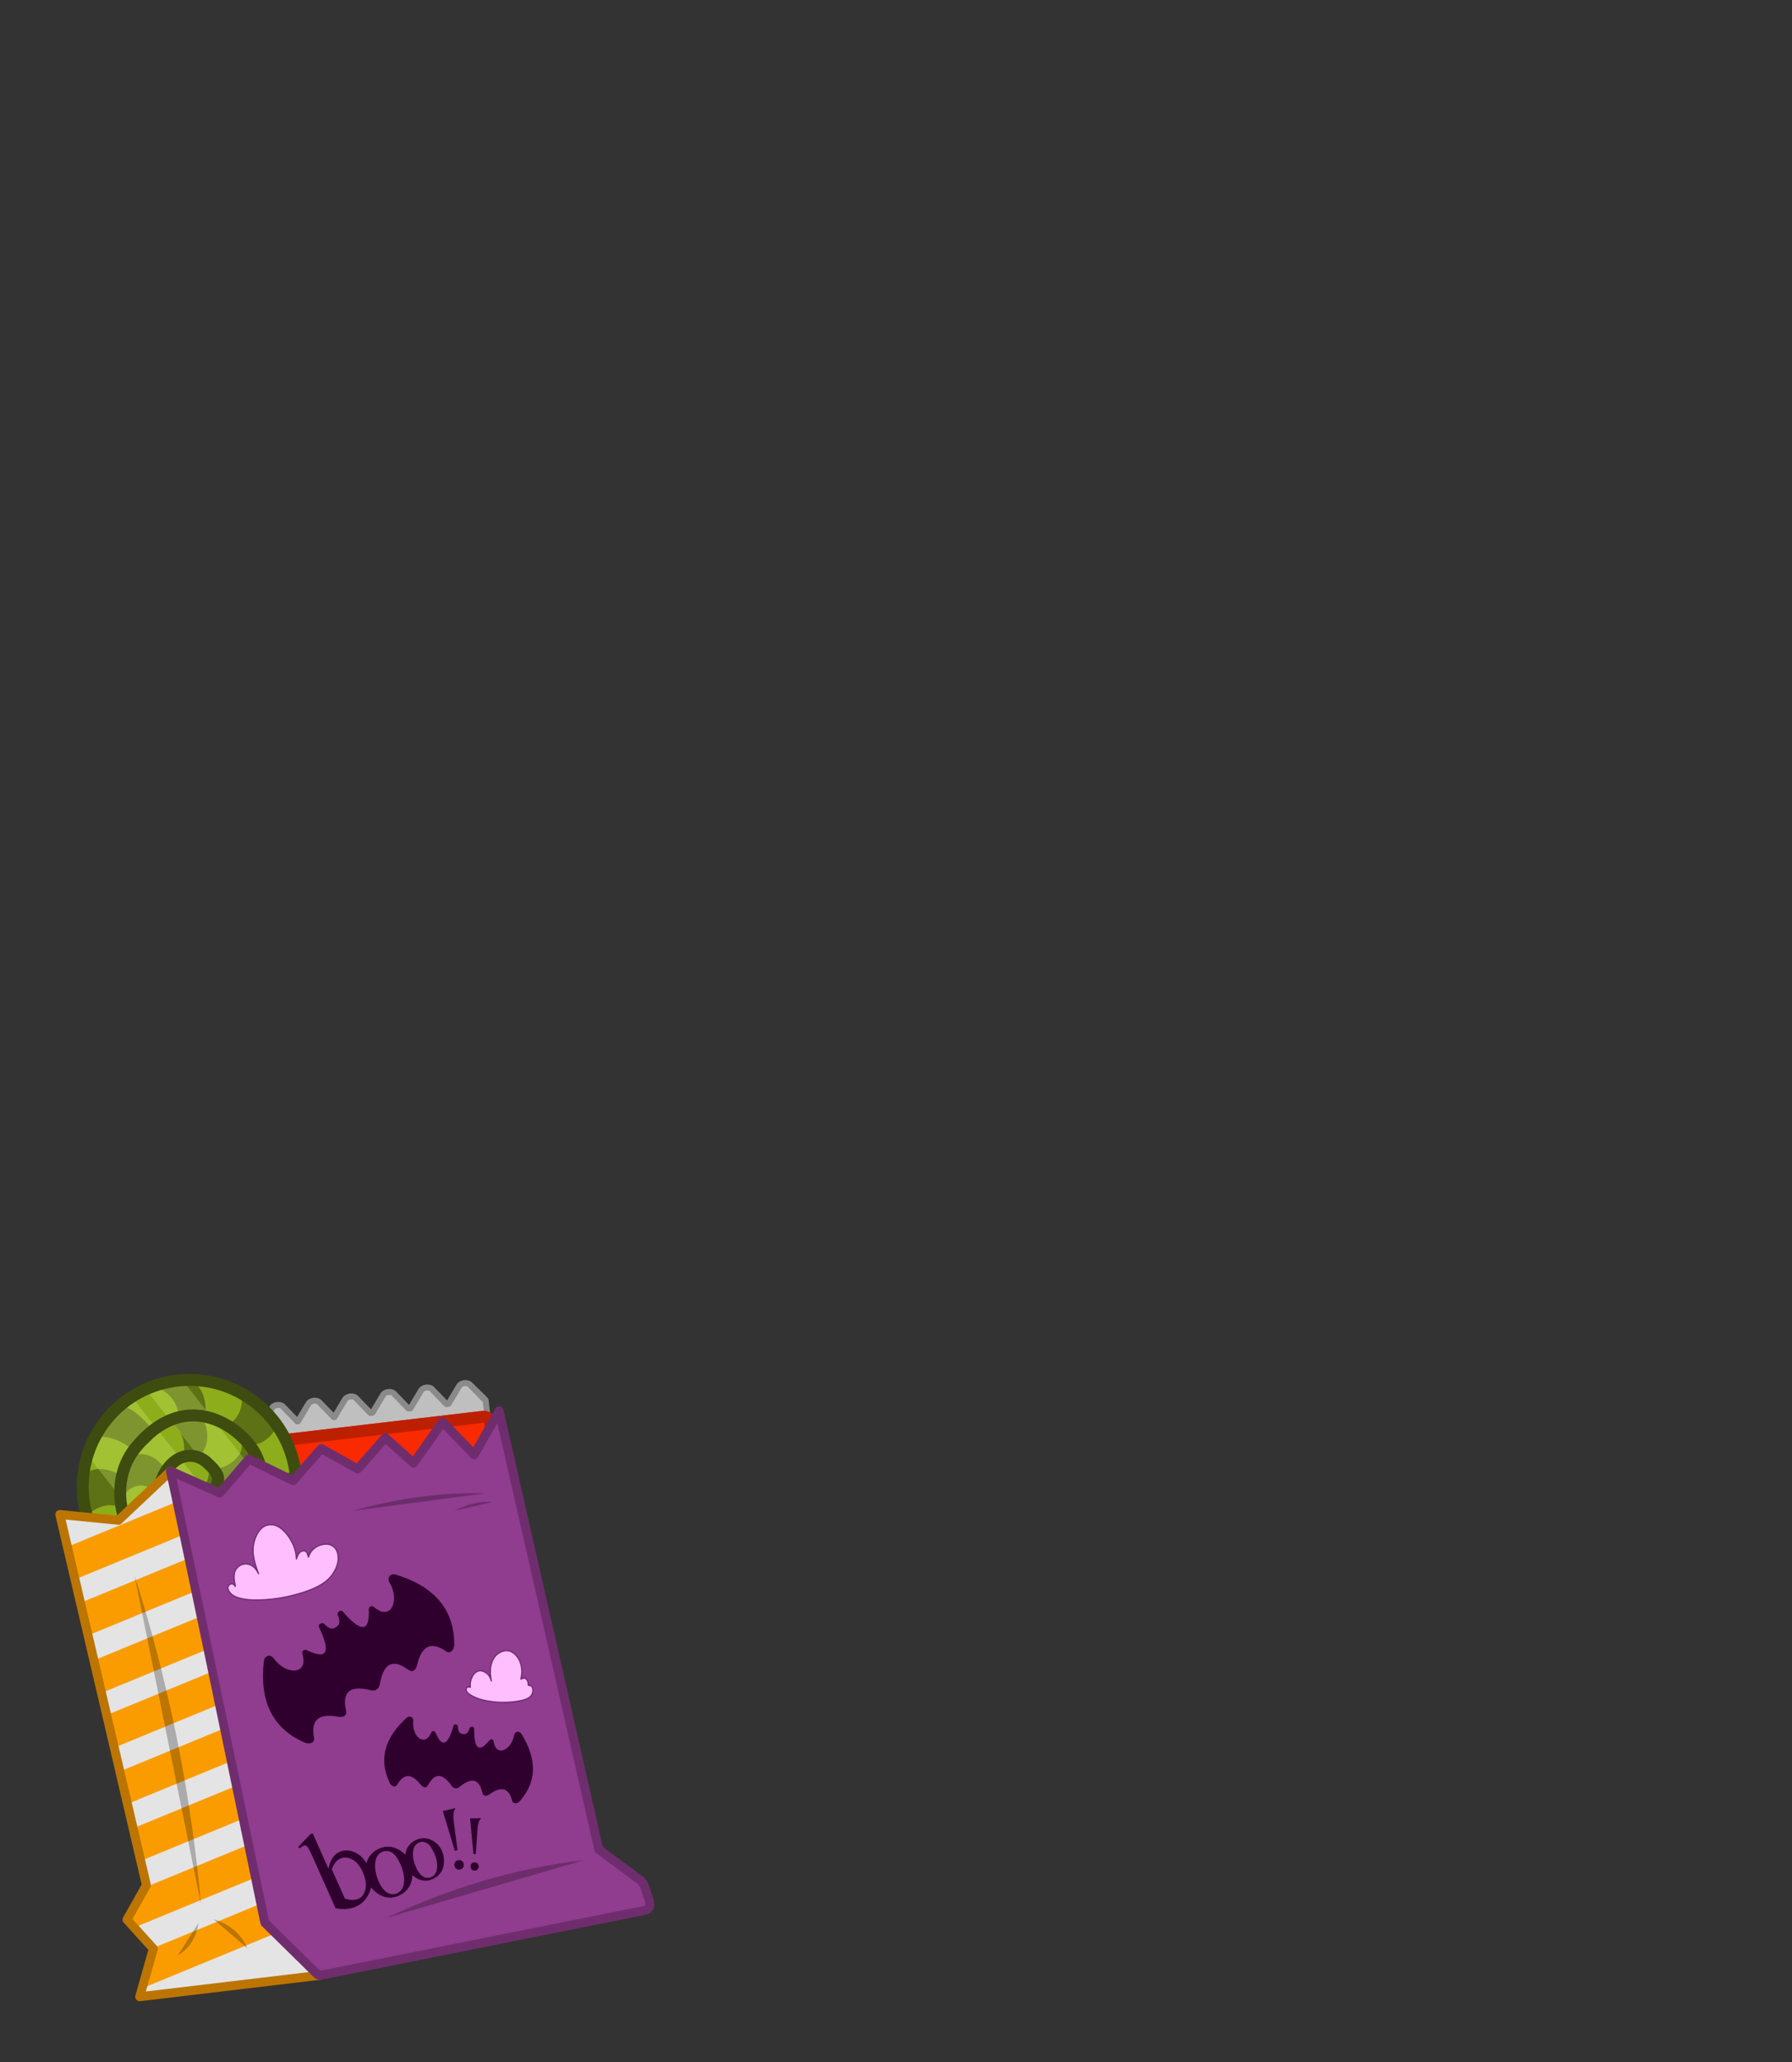 <?xml version="1.0" encoding="UTF-8" standalone="no"?>
<!DOCTYPE svg PUBLIC "-//W3C//DTD SVG 1.1//EN" "http://www.w3.org/Graphics/SVG/1.1/DTD/svg11.dtd">
<svg width="100%" height="100%" viewBox="0 0 300 345" version="1.1" xmlns="http://www.w3.org/2000/svg" xmlns:xlink="http://www.w3.org/1999/xlink" xml:space="preserve" xmlns:serif="http://www.serif.com/" style="fill-rule:evenodd;clip-rule:evenodd;stroke-linejoin:round;stroke-miterlimit:2;">
    <rect x="0" y="0" width="300" height="345" fill="#333333" stroke="none"/>
    <g id="bag">
        <g transform="matrix(0.993,-0.116,0.116,0.993,-104.233,33.721)">
            <path d="M154.804,220.664L156.947,217.876C157.111,217.664 157.458,217.529 157.839,217.529C158.221,217.529 158.568,217.664 158.731,217.876L160.874,220.664L161.041,220.664L161.041,220.967C161.047,221.004 161.047,221.041 161.041,221.078L161.041,300.088C161.047,300.124 161.047,300.161 161.041,300.198L161.041,300.322L161.001,300.322C160.988,300.349 160.971,300.376 160.951,300.402L158.731,303.289C158.568,303.501 158.221,303.636 157.839,303.636C157.458,303.636 157.111,303.501 156.947,303.289L154.728,300.402C154.708,300.376 154.691,300.349 154.677,300.322L154.589,300.322C154.575,300.349 154.559,300.376 154.538,300.402L152.319,303.289C152.156,303.501 151.808,303.636 151.427,303.636C151.045,303.636 150.698,303.501 150.535,303.289L148.315,300.402C148.295,300.376 148.279,300.349 148.265,300.322L148.177,300.322C148.163,300.349 148.146,300.376 148.126,300.402L145.906,303.289C145.743,303.501 145.396,303.636 145.015,303.636C144.633,303.636 144.286,303.501 144.123,303.289L141.903,300.402C141.883,300.376 141.866,300.349 141.853,300.322L141.764,300.322C141.751,300.349 141.734,300.376 141.714,300.402L139.494,303.289C139.331,303.501 138.984,303.636 138.602,303.636C138.221,303.636 137.873,303.501 137.71,303.289L135.524,300.445L133.337,303.289C133.174,303.501 132.827,303.636 132.445,303.636C132.064,303.636 131.717,303.501 131.554,303.289L129.371,300.451L127.189,303.289C127.026,303.501 126.678,303.636 126.297,303.636C125.915,303.636 125.568,303.501 125.405,303.289L123.185,300.402C123.165,300.376 123.149,300.349 123.135,300.322L123.091,300.322L123.091,220.664L123.262,220.664L125.405,217.876C125.568,217.664 125.915,217.529 126.297,217.529C126.678,217.529 127.026,217.664 127.189,217.876L129.332,220.664L129.41,220.664L131.554,217.876C131.717,217.664 132.064,217.529 132.445,217.529C132.827,217.529 133.174,217.664 133.337,217.876L135.48,220.664L135.567,220.664L137.71,217.876C137.873,217.664 138.221,217.529 138.602,217.529C138.984,217.529 139.331,217.664 139.494,217.876L141.637,220.664L141.98,220.664L144.123,217.876C144.286,217.664 144.633,217.529 145.015,217.529C145.396,217.529 145.743,217.664 145.906,217.876L148.05,220.664L148.392,220.664L150.535,217.876C150.698,217.664 151.045,217.529 151.427,217.529C151.808,217.529 152.156,217.664 152.319,217.876L154.462,220.664L154.804,220.664Z" style="fill:#bfbfbf;"/>
            <path d="M161.541,221.61C161.544,221.589 161.546,221.567 161.546,221.545L161.546,220.736C161.546,220.714 161.544,220.693 161.541,220.671C161.541,220.606 161.53,220.57 161.512,220.556C161.463,220.429 159.127,217.572 159.127,217.572C158.889,217.262 158.396,217.029 157.839,217.029C157.282,217.029 156.789,217.262 156.551,217.572L154.633,220.066L152.715,217.572C152.477,217.262 151.984,217.029 151.427,217.029C150.87,217.029 150.377,217.262 150.139,217.572L148.221,220.066L146.303,217.572C146.065,217.262 145.572,217.029 145.015,217.029C144.457,217.029 143.965,217.262 143.726,217.572L141.808,220.066L139.89,217.572C139.652,217.262 139.159,217.029 138.602,217.029C138.045,217.029 137.552,217.262 137.314,217.572L135.524,219.9L133.733,217.572C133.495,217.262 133.002,217.029 132.445,217.029C131.888,217.029 131.395,217.262 131.157,217.572L129.371,219.895L127.585,217.572C127.347,217.262 126.854,217.029 126.297,217.029C125.74,217.029 125.247,217.262 125.009,217.572L122.942,220.101C122.814,220.234 122.591,220.445 122.591,220.664C122.591,300.322 122.591,300.322 122.591,300.322C122.591,300.495 122.679,300.648 122.813,300.738L125.009,303.594C125.247,303.903 125.74,304.136 126.297,304.136C126.854,304.136 127.347,303.903 127.585,303.594C127.585,303.594 129.371,301.271 129.371,301.271C129.371,301.271 131.157,303.594 131.157,303.594C131.395,303.903 131.888,304.136 132.445,304.136C133.002,304.136 133.495,303.903 133.733,303.594C133.733,303.594 135.524,301.265 135.524,301.265C135.524,301.265 137.314,303.594 137.314,303.594C137.552,303.903 138.045,304.136 138.602,304.136C139.159,304.136 139.652,303.903 139.89,303.594L141.808,301.099L143.726,303.594C143.965,303.903 144.457,304.136 145.015,304.136C145.572,304.136 146.065,303.903 146.303,303.594L148.221,301.099L150.139,303.594C150.377,303.903 150.87,304.136 151.427,304.136C151.984,304.136 152.477,303.903 152.715,303.594L154.633,301.099L156.551,303.594C156.789,303.903 157.282,304.136 157.839,304.136C158.396,304.136 158.889,303.903 159.127,303.594L161.346,300.708C161.451,300.634 161.541,300.514 161.541,300.319L161.541,300.226C161.547,300.168 161.547,300.11 161.541,300.052C161.541,300.058 161.541,228.324 161.541,221.61ZM154.433,221.163C154.289,221.155 154.154,221.084 154.066,220.969C154.066,220.969 151.922,218.181 151.922,218.181C151.834,218.066 151.634,218.029 151.427,218.029C151.22,218.029 151.02,218.066 150.932,218.181L148.788,220.969C148.7,221.084 148.565,221.155 148.421,221.163L148.05,221.164C147.894,221.164 147.748,221.092 147.653,220.969C147.653,220.969 145.51,218.181 145.51,218.181C145.422,218.066 145.221,218.029 145.015,218.029C144.808,218.029 144.607,218.066 144.519,218.181L142.376,220.969C142.287,221.084 142.153,221.155 142.009,221.163L141.608,221.163C141.464,221.155 141.33,221.084 141.241,220.969C141.241,220.969 139.098,218.181 139.098,218.181C139.009,218.066 138.809,218.029 138.602,218.029C138.396,218.029 138.195,218.066 138.107,218.181L135.964,220.969C135.875,221.084 135.741,221.155 135.596,221.163L135.451,221.163C135.307,221.155 135.173,221.084 135.084,220.969C135.084,220.969 132.941,218.181 132.941,218.181C132.852,218.066 132.652,218.029 132.445,218.029C132.239,218.029 132.038,218.066 131.95,218.181L129.807,220.969C129.718,221.084 129.584,221.155 129.439,221.163L129.303,221.163C129.159,221.155 129.024,221.084 128.936,220.969C128.936,220.969 126.792,218.181 126.792,218.181C126.704,218.066 126.504,218.029 126.297,218.029C126.09,218.029 125.89,218.066 125.802,218.181L123.658,220.969C123.638,220.995 123.616,221.019 123.591,221.04L123.591,300.109L125.802,302.984C125.89,303.099 126.09,303.136 126.297,303.136C126.504,303.136 126.704,303.099 126.792,302.984L128.975,300.146C129.069,300.023 129.216,299.951 129.371,299.951C129.526,299.951 129.673,300.023 129.768,300.146C129.768,300.146 131.95,302.984 131.95,302.984C132.038,303.099 132.239,303.136 132.445,303.136C132.652,303.136 132.852,303.099 132.941,302.984L135.127,300.14C135.222,300.017 135.369,299.945 135.524,299.945C135.679,299.945 135.826,300.017 135.92,300.14C135.92,300.14 138.107,302.984 138.107,302.984C138.195,303.099 138.396,303.136 138.602,303.136C138.809,303.136 139.009,303.099 139.098,302.984L141.318,300.097C141.24,300.252 141.465,299.809 141.774,299.822C141.794,299.823 141.842,299.822 141.851,299.822C142.125,299.825 142.299,300.097 142.299,300.097L144.519,302.984C144.607,303.099 144.808,303.136 145.015,303.136C145.221,303.136 145.422,303.099 145.51,302.984L147.73,300.097C147.811,299.999 147.929,299.822 148.246,299.822C148.555,299.822 148.712,300.097 148.712,300.097L150.932,302.984C151.02,303.099 151.22,303.136 151.427,303.136C151.634,303.136 151.834,303.099 151.922,302.984L154.142,300.097C154.236,299.98 154.341,299.832 154.658,299.822C154.971,299.812 155.124,300.097 155.124,300.097L157.344,302.984C157.432,303.099 157.633,303.136 157.839,303.136C158.046,303.136 158.246,303.099 158.335,302.984L160.542,300.114L160.541,221.078C160.541,221.065 160.542,221.051 160.543,221.038C160.519,221.017 160.497,220.994 160.478,220.969C160.478,220.969 158.335,218.181 158.335,218.181C158.246,218.066 158.046,218.029 157.839,218.029C157.633,218.029 157.432,218.066 157.344,218.181L155.201,220.969C155.112,221.084 154.978,221.155 154.833,221.163L154.433,221.163Z" style="fill:#8a8a8a;"/>
            <path d="M162.33,224.511C162.33,223.4 161.428,222.497 160.316,222.497L123.816,222.497C122.704,222.497 121.802,223.4 121.802,224.511L121.802,296.475C121.802,297.586 122.704,298.489 123.816,298.489L160.316,298.489C161.428,298.489 162.33,297.586 162.33,296.475L162.33,224.511Z" style="fill:#f92a00;"/>
            <path d="M162.33,224.511C162.33,223.4 161.428,222.497 160.316,222.497L123.816,222.497C122.704,222.497 121.802,223.4 121.802,224.511L121.802,296.475C121.802,297.586 122.704,298.489 123.816,298.489L160.316,298.489C161.428,298.489 162.33,297.586 162.33,296.475L162.33,224.511ZM160.33,224.511L160.33,296.475C160.33,296.482 160.324,296.489 160.316,296.489L123.816,296.489C123.808,296.489 123.802,296.482 123.802,296.475L123.802,224.511C123.802,224.504 123.808,224.497 123.816,224.497C123.816,224.497 160.316,224.497 160.316,224.497C160.324,224.497 160.33,224.504 160.33,224.511Z" style="fill:#bd2000;"/>
            <path d="M162.33,261.485L121.802,273.82L121.802,285.094L162.33,272.758L162.33,261.485ZM162.33,235.892L121.802,248.228L121.802,269.876L162.33,257.541L162.33,235.892Z" style="fill:#ffd000;"/>
            <path d="M123.802,273.211L121.802,273.82L121.802,285.094L123.802,284.485L123.802,273.211ZM162.33,272.758L160.33,273.367L160.33,262.094L162.33,261.485L162.33,272.758ZM123.802,247.619L121.802,248.228L121.802,269.876L123.802,269.268L123.802,247.619ZM162.33,257.541L160.33,258.15L160.33,236.501L162.33,235.892L162.33,257.541Z" style="fill:#b39200;"/>
        </g>
        <g transform="matrix(0.593,-0.805,0.805,0.593,-187.352,126.863)">
            <circle cx="31.799" cy="248.733" r="17.892" style="fill:#8ead1a;"/>
            <path d="M27.903,256.325C27.826,255.053 28.775,253.652 29.56,252.826C29.905,252.463 30.419,251.95 30.95,251.852C31.466,251.758 32.339,252.209 32.786,252.496L32.896,252.657C31.938,253.84 31.72,255.416 31.881,256.899C31.929,257.336 32.008,257.772 32.115,258.198C32.139,258.295 32.285,258.584 32.251,258.692C32.166,258.961 31.612,259.012 31.261,259.009C31.192,259.071 31.117,259.135 31.059,259.207C30.652,259.714 30.329,260.299 30.067,260.892C29.307,262.613 29.665,265.181 31.4,266.173L30.339,266.156C28.934,266.135 27.453,266.108 26.122,265.614C25.218,265.278 24.426,264.773 23.631,264.233C23.235,263.964 22.773,263.653 22.586,263.189C22.33,262.552 22.798,261.575 23.006,261.009C23.677,259.182 25.126,256.423 27.368,256.211C27.577,256.192 27.748,256.241 27.903,256.325ZM41.007,257.302C41.429,258.337 42.024,259.336 42.834,260.12C43.102,260.379 43.425,260.608 43.746,260.798C43.766,260.81 44.062,260.95 44.062,260.958C44.11,261.812 43.057,262.561 42.473,263.031C41.682,263.665 40.222,264.975 39.068,264.753C37.242,264.402 36.326,262.141 36.585,260.467C36.646,260.073 36.708,259.498 36.983,259.174C37.877,258.12 39.64,258.058 40.756,257.292L41.007,257.302ZM36.522,250.022C37.46,251.493 39.335,252.278 41.047,252.238C41.617,252.225 42.075,252.005 42.542,251.704C42.684,251.613 42.823,251.516 42.957,251.412C43.027,251.358 43.137,251.161 43.164,251.245C43.498,252.285 42.975,253.769 42.589,254.751C42.324,255.424 41.97,256.111 41.456,256.632C40.64,257.461 39.509,257.181 38.535,256.832C37.144,256.332 35.72,254.519 35.985,252.914C36.07,252.399 36.449,251.954 36.743,251.535L36.522,250.022ZM18.387,249.051C17.803,249.023 17.233,248.975 16.675,248.785C15.096,248.25 14.105,247.513 14.296,245.722C14.343,245.284 14.434,244.848 14.539,244.42C14.651,243.961 14.825,242.576 15.339,242.301C16.013,241.94 16.962,242.496 17.522,242.851C18.075,243.202 19.172,243.9 19.462,244.561C19.642,244.973 19.649,245.473 19.557,246.002C20.922,245.169 23.001,245.213 24.396,245.729C24.918,245.922 25.932,246.335 25.995,246.994C26.037,247.429 25.418,248.069 25.3,248.484C25.053,249.349 25.192,250.551 24.628,251.281C24.574,251.351 24.468,251.209 24.384,251.183C24.2,251.128 24.022,251.062 23.829,251.042C23.272,250.983 22.672,251.087 22.143,251.258C19.805,252.015 18.609,254.227 18.544,256.599L18.347,254.466C18.117,252.69 18.295,250.827 18.387,249.051ZM43.598,247.452C44.673,248.241 45.982,248.335 47.235,247.917C47.664,247.773 48.092,247.596 48.463,247.331C48.529,247.284 48.949,246.868 48.987,246.902C49.428,247.296 49.602,247.943 49.694,248.507C49.768,248.963 49.769,249.424 49.77,249.885C49.771,251.088 49.953,253.74 48.513,254.372C48.183,254.517 47.825,254.591 47.467,254.607C46.497,254.652 44.123,254.152 43.877,252.873C43.6,251.442 44.179,249.794 44.312,248.342L43.598,247.452ZM31.728,250.391C32.693,250.707 34.034,250.751 34.989,250.298C35.333,250.135 35.664,249.91 35.919,249.625C36.002,249.533 36.076,249.433 36.149,249.332C36.188,249.276 36.237,249.104 36.269,249.165C36.947,250.486 35.984,252.325 34.529,252.458C33.699,252.534 32.594,251.823 32.025,251.233L31.728,250.391ZM24.798,239.943C24.546,240.077 24.307,240.196 24.12,240.299C23.601,240.587 23.019,240.957 22.406,240.96C21.976,240.963 21.44,239.776 21.188,239.526C20.312,238.657 19.248,238.068 18.034,237.807L18.644,236.963C19.247,236.158 20.061,235.403 20.8,234.735C21.357,234.231 22.174,233.506 22.978,233.514C24.726,233.53 25.839,235.394 26.227,236.858C26.371,237.401 26.526,238.047 26.337,238.6C26.269,238.799 26.136,238.983 25.965,239.152C26.216,239.011 26.469,238.881 26.712,238.757C27.56,238.325 28.877,237.593 29.875,237.771C30.428,237.869 30.871,238.337 31.214,238.744C32.311,240.048 32.558,242.264 31.52,243.707C31.088,244.308 30.097,244.407 29.353,244.514C30.977,245.164 32.285,247.802 31.436,249.327L30.421,249.847C29.8,248.888 28.997,248.1 27.892,247.729C27.498,247.596 27.086,247.533 26.673,247.494C26.626,247.49 26.06,247.471 26.056,247.455C25.986,247.146 26.294,246.636 26.434,246.374C26.748,245.787 27.282,244.9 27.982,244.534C27.784,244.209 27.675,243.136 27.584,242.897C27.52,242.728 27.446,242.56 27.359,242.4C26.644,241.089 25.203,240.61 23.785,240.76L24.343,240.398C24.48,240.235 24.634,240.084 24.798,239.943ZM40.677,240.577C40.582,239.821 41.353,239.12 41.642,238.461C42.175,237.245 42.249,236.147 42.064,234.845L42.392,234.866C43.309,235.741 44.398,236.381 45.278,237.314C45.664,237.723 46.119,238.218 46.221,238.797C46.511,240.433 45.265,242.018 44.12,242.994C43.755,243.306 43.161,243.87 42.644,243.866C42.608,243.866 42.426,243.579 42.296,243.37C41.994,245.052 40.1,246.641 38.615,246.935C38.243,247.009 37.651,247.177 37.266,247.067C36.579,246.871 35.914,245.906 35.56,245.328L35.498,244.78C36.601,244.269 37.829,243.111 38.246,241.936C38.404,241.491 38.495,241.027 38.543,240.558C38.551,240.476 38.522,240.105 38.58,240.046C38.823,239.8 39.608,240.044 39.865,240.143C40.097,240.232 40.383,240.383 40.677,240.577ZM29.234,231.125C30.186,232.291 30.818,233.633 31.043,235.127C31.118,235.628 31.149,236.135 31.121,236.641C31.103,236.964 30.984,237.265 31.174,237.548C31.349,237.809 31.61,238.012 31.877,238.172C32.518,238.556 34.477,239.372 35.194,238.701C35.963,237.982 36.152,236.78 36.283,235.792C36.475,234.345 36.778,231.746 35.006,231.033C34.286,230.744 33.444,230.687 32.676,230.606C31.895,230.524 30.841,230.396 30.091,230.706L29.234,231.125Z" style="fill:#5d7214;"/>
            <path d="M40.588,233.148C42.439,234.195 44.085,235.562 45.451,237.174L37.611,265.658C35.788,266.285 33.833,266.625 31.799,266.625C31.658,266.625 31.517,266.623 31.375,266.62L40.588,233.148ZM25.92,231.831C27.762,231.19 29.74,230.841 31.799,230.841C34.044,230.841 36.194,231.256 38.175,232.013L28.721,266.361C24.485,265.625 20.757,263.397 18.101,260.238L25.92,231.831Z" style="fill:#e3ff82;fill-opacity:0.25;"/>
            <path d="M25.359,266.497C25.443,266.541 25.53,266.571 25.619,266.589C27.556,267.26 29.635,267.625 31.799,267.625C42.226,267.625 50.691,259.16 50.691,248.733C50.691,238.306 42.226,229.841 31.799,229.841C21.372,229.841 12.907,238.306 12.907,248.733C12.907,256.899 18.1,263.862 25.359,266.497ZM26.203,264.675C27.955,265.29 29.838,265.625 31.799,265.625C41.122,265.625 48.691,258.056 48.691,248.733C48.691,239.41 41.122,231.841 31.799,231.841C22.476,231.841 14.907,239.41 14.907,248.733C14.907,252.786 16.337,256.507 18.72,259.418C16.371,254.362 17.29,249.092 17.807,247.355C19.605,241.318 25.219,236.202 31.862,236.582C36.18,236.83 39.088,238.14 41.042,239.861C44.025,242.488 44.819,246.115 44.87,248.729C44.987,254.831 41.822,259.414 35.984,259.966C32.095,260.334 29.319,259.466 27.435,258.06C24.493,255.865 23.659,252.313 24.223,249.561C25.141,245.084 28.509,243.241 31.326,243.003C33.268,242.84 34.722,243.307 35.755,244.06C37.385,245.248 38.005,247.184 37.783,248.864C37.542,250.69 37.293,253.101 34.329,253.294C32.679,253.401 31.418,252.954 30.708,252.088C30.202,251.471 29.928,250.618 30.046,249.487C30.104,248.938 30.596,248.539 31.145,248.596C31.694,248.653 32.093,249.145 32.036,249.694C31.985,250.178 32.038,250.556 32.254,250.82C32.627,251.274 33.333,251.354 34.199,251.298C35.024,251.244 35.366,250.801 35.528,250.267C35.693,249.723 35.732,249.12 35.8,248.602C35.935,247.58 35.568,246.399 34.577,245.676C33.861,245.154 32.84,244.883 31.494,244.996C29.375,245.175 26.873,246.595 26.182,249.963C25.751,252.065 26.384,254.78 28.631,256.457C30.206,257.633 32.544,258.283 35.796,257.975C40.528,257.527 42.965,253.714 42.87,248.768C42.828,246.59 42.206,243.55 39.72,241.362C38.027,239.871 35.488,238.793 31.747,238.579C26.034,238.252 21.27,242.734 19.724,247.926C19.041,250.22 17.557,259.522 26.203,264.675Z" style="fill:#3e4c0f;"/>
        </g>
        <g>
            <path d="M53.778,330.466L108.039,319.609C108.749,319.407 108.944,318.792 108.623,317.764L108.013,315.959C107.81,315.18 107.371,314.637 106.754,314.27L100.246,309.438L83.558,236.058L79.383,243.389L74.092,237.906L69.247,244.791L64.498,240.552L59.876,245.779L53.778,242.369L49.071,247.724L41.677,244.122L36.8,249.795L28.558,246.132L28.541,246.186L44.34,321.695L53.08,330.29L53.778,330.466" style="fill:#903c8f;"/>
            <path d="M10.016,253.397L24.511,315.414L21.263,321.182L25.67,326.046L23.388,334.082L53.778,330.466L44.487,321.553L28.558,246.132L19.825,254.362L10.016,253.397Z" style="fill:#e4e4e4;"/>
            <path d="M44.487,321.553L46.382,323.372L23.788,332.672L25.67,326.046L25.587,325.954L43.83,318.444L44.487,321.553ZM24.316,315.761L41.748,308.586L42.909,314.085L22.46,322.503L21.263,321.182L24.316,315.761ZM40.831,304.243L23.561,311.351L22.287,305.898L39.669,298.743L40.831,304.243ZM38.802,294.638L21.335,301.828L20.061,296.375L37.641,289.138L38.802,294.638ZM36.795,285.135L19.133,292.405L17.859,286.952L35.634,279.635L36.795,285.135ZM34.845,275.903L16.994,283.251L15.719,277.798L33.684,270.404L34.845,275.903ZM32.795,266.196L14.744,273.627L13.47,268.174L31.634,260.697L32.795,266.196ZM30.8,256.748L12.554,264.258L11.28,258.805L29.638,251.248L30.8,256.748Z" style="fill:#fa9c00;"/>
            <path d="M53.867,331.211L23.476,334.826C23.227,334.856 22.98,334.759 22.817,334.568C22.654,334.377 22.598,334.118 22.666,333.877C22.666,333.877 24.835,326.241 24.835,326.241L20.707,321.686C20.49,321.447 20.451,321.096 20.609,320.814C20.609,320.814 23.714,315.301 23.714,315.301L9.286,253.568C9.231,253.332 9.293,253.085 9.452,252.903C9.611,252.721 9.849,252.627 10.089,252.651C10.089,252.651 19.559,253.582 19.559,253.582L28.043,245.586C28.241,245.4 28.523,245.335 28.782,245.416C29.041,245.497 29.236,245.712 29.292,245.977L29.383,246.41L28.541,246.031L28.107,247.626L28.1,247.594L20.339,254.908C20.182,255.056 19.967,255.13 19.752,255.108L10.985,254.246L25.241,315.244C25.284,315.427 25.257,315.619 25.164,315.782C25.164,315.782 22.182,321.079 22.182,321.079L26.226,325.542C26.4,325.734 26.463,326.002 26.392,326.251C26.392,326.251 24.417,333.204 24.417,333.204C24.417,333.204 52.114,329.909 52.114,329.909L52.055,329.852L52.108,329.868L53.867,331.211Z" style="fill:#bc7500;"/>
            <path d="M27.84,245.822C27.777,245.952 27.743,246.077 27.807,246.34C28.831,250.526 43.606,321.848 43.606,321.848C43.636,321.993 43.709,322.126 43.814,322.23L52.554,330.825C52.649,330.918 52.886,331.11 53.055,331.162C53.318,331.244 53.537,331.247 53.856,331.212L53.888,331.208C53.902,331.206 53.916,331.204 53.931,331.201L108.186,320.344C108.206,320.34 108.225,320.336 108.244,320.33C108.746,320.188 109.088,319.91 109.298,319.534C109.552,319.081 109.613,318.416 109.339,317.541L108.731,315.742C108.473,314.779 107.927,314.104 107.167,313.643C107.172,313.647 100.916,309.001 100.916,309.001C100.916,309.001 84.29,235.892 84.29,235.892C84.221,235.59 83.974,235.361 83.668,235.316C83.362,235.271 83.06,235.418 82.907,235.687L79.227,242.147C79.227,242.147 74.632,237.386 74.632,237.386C74.476,237.225 74.257,237.141 74.034,237.159C73.811,237.176 73.607,237.292 73.479,237.475L69.118,243.671C69.118,243.671 64.997,239.992 64.997,239.992C64.849,239.86 64.653,239.792 64.454,239.803C64.255,239.815 64.068,239.906 63.936,240.055L59.715,244.83C59.715,244.83 54.145,241.714 54.145,241.714C53.836,241.542 53.449,241.608 53.215,241.874L48.886,246.799C48.886,246.799 42.005,243.448 42.005,243.448C41.699,243.298 41.33,243.374 41.108,243.633L36.595,248.883C36.595,248.883 28.862,245.447 28.862,245.447C28.486,245.246 28.003,245.484 27.84,245.822ZM53.798,329.698L107.868,318.877C107.917,318.863 107.959,318.846 107.984,318.81C108.024,318.754 108.024,318.677 108.023,318.589C108.021,318.417 107.98,318.22 107.91,317.995L107.303,316.199C107.297,316.183 107.292,316.166 107.287,316.149C107.139,315.58 106.821,315.182 106.371,314.915C106.349,314.902 106.328,314.888 106.307,314.873L99.799,310.04C99.655,309.933 99.554,309.779 99.515,309.604C99.515,309.604 83.255,238.106 83.255,238.106L80.035,243.76C79.918,243.965 79.711,244.103 79.476,244.133C79.242,244.162 79.007,244.08 78.843,243.91C78.843,243.91 74.183,239.081 74.183,239.081L69.86,245.223C69.737,245.398 69.545,245.512 69.333,245.536C69.12,245.561 68.907,245.493 68.748,245.351C68.748,245.351 64.561,241.613 64.561,241.613L60.438,246.276C60.205,246.54 59.818,246.606 59.51,246.434C59.51,246.434 53.941,243.319 53.941,243.319L49.635,248.219C49.412,248.472 49.046,248.546 48.743,248.398C48.743,248.398 41.868,245.049 41.868,245.049L37.369,250.284C37.153,250.535 36.798,250.615 36.495,250.481L29.561,247.399L45.028,321.319C45.028,321.319 53.461,329.613 53.461,329.613L53.798,329.698Z" style="fill:#6f2d6e;"/>
            <path d="M64.713,320.873C69.916,318.433 75.251,316.363 80.744,314.734C86.236,313.105 91.887,311.917 97.719,311.24L64.713,320.873ZM76.083,252.789C77.24,252.166 78.338,251.762 79.389,251.53C80.439,251.299 81.442,251.24 82.411,251.31L76.083,252.789ZM58.99,252.789C62.665,251.771 66.352,250.981 70.056,250.475C73.759,249.969 77.478,249.746 81.216,249.861L58.99,252.789Z" style="fill-opacity:0.25;"/>
            <path d="M29.75,327.189C30.737,326.588 31.515,325.831 32.092,324.923C32.669,324.014 33.045,322.955 33.226,321.749L29.75,327.189ZM35.757,321.107C37.087,321.533 38.241,322.136 39.194,322.939C40.147,323.743 40.898,324.748 41.423,325.98L35.757,321.107ZM22.497,263.499C25.324,272.36 27.685,281.383 29.554,290.579C31.424,299.774 32.801,309.142 33.661,318.691L22.497,263.499Z" style="fill-opacity:0.25;"/>
            <g transform="matrix(0.775,-0.466,0.466,0.775,-119.046,86.407)">
                <path d="M60.226,275.982C61.021,276.054 61.497,275.476 61.657,274.259C61.723,273.752 62.686,273.591 62.783,274.153C63.587,278.777 64.882,280.34 67.052,276.448C67.308,275.877 67.986,275.897 68.141,276.372C69.468,280.445 72.975,277.837 72.966,274.057C72.963,273.062 73.997,272.554 74.763,273.412C79.689,278.921 80.697,284.462 77.325,290.039C76.768,290.96 75.756,291.142 75.413,290.38C73.997,287.23 72.013,287.159 69.547,289.699C68.789,290.48 68.02,290.566 67.612,289.598C66.218,286.294 64.235,286.336 61.753,289.217C61.445,289.556 61.212,289.745 60.753,289.764C60.277,289.784 60.043,289.611 59.709,289.296C57.015,286.612 55.035,286.72 53.896,290.121C53.563,291.116 52.79,291.089 51.974,290.368C49.323,288.022 47.35,288.244 46.177,291.493C45.893,292.279 44.87,292.173 44.245,291.297C40.459,285.993 41.043,280.392 45.536,274.524C46.236,273.611 47.305,274.038 47.378,275.03C47.656,278.8 51.35,281.135 52.365,276.973C52.483,276.488 53.157,276.415 53.456,276.965C55.915,280.681 57.087,279.025 57.538,274.353C57.593,273.785 58.564,273.873 58.669,274.373C58.921,275.575 59.439,276.113 60.226,275.982Z" style="fill:#2f002e;"/>
            </g>
            <g transform="matrix(0.655,0.117,-0.117,0.655,70.33,102.298)">
                <path d="M60.226,275.982C61.021,276.054 61.497,275.476 61.657,274.259C61.723,273.752 62.686,273.591 62.783,274.153C63.587,278.777 64.882,280.34 67.052,276.448C67.308,275.877 67.986,275.897 68.141,276.372C69.468,280.445 72.975,277.837 72.966,274.057C72.963,273.062 73.997,272.554 74.763,273.412C79.689,278.921 80.697,284.462 77.325,290.039C76.768,290.96 75.756,291.142 75.413,290.38C73.997,287.23 72.013,287.159 69.547,289.699C68.789,290.48 68.02,290.566 67.612,289.598C66.218,286.294 64.235,286.336 61.753,289.217C61.445,289.556 61.212,289.745 60.753,289.764C60.277,289.784 60.043,289.611 59.709,289.296C57.015,286.612 55.035,286.72 53.896,290.121C53.563,291.116 52.79,291.089 51.974,290.368C49.323,288.022 47.35,288.244 46.177,291.493C45.893,292.279 44.87,292.173 44.245,291.297C40.459,285.993 41.043,280.392 45.536,274.524C46.236,273.611 47.305,274.038 47.378,275.03C47.656,278.8 51.35,281.135 52.365,276.973C52.483,276.488 53.157,276.415 53.456,276.965C55.915,280.681 57.087,279.025 57.538,274.353C57.593,273.785 58.564,273.873 58.669,274.373C58.921,275.575 59.439,276.113 60.226,275.982Z" style="fill:#2f002e;"/>
            </g>
            <g>
                <path d="M88.43,282.005C88.548,281.936 88.796,282.007 88.852,282.042C89.124,282.208 89.186,282.439 89.205,282.687C89.298,283.935 88.18,284.344 87.082,284.558C85.084,284.947 83.096,284.918 81.105,284.49C80.042,284.262 79.115,283.866 78.444,283.362C78.243,283.21 77.949,282.808 78.055,282.532C78.107,282.396 78.243,282.277 78.387,282.248C78.458,282.234 78.577,282.223 78.729,282.333C78.7,281.92 78.72,281.608 78.78,281.322C78.932,280.608 79.387,279.747 80.158,279.559C80.752,279.414 81.519,279.89 81.857,280.356C81.984,280.53 82.076,280.725 82.151,280.926C82.179,281.001 82.265,281.285 82.258,281.252C82.004,279.932 81.959,278.616 82.675,277.425C83.264,276.446 84.736,275.786 85.79,276.461C86.763,277.084 87.25,278.197 87.352,279.321C87.389,279.743 87.342,280.15 87.274,280.565C87.269,280.595 87.2,280.928 87.212,280.934C87.235,280.948 87.421,280.849 87.458,280.837C87.63,280.778 87.804,280.74 87.97,280.834C88.269,281.003 88.389,281.356 88.426,281.679C88.436,281.763 88.449,281.922 88.43,282.005ZM39.41,265.444C39.197,264.296 38.867,262.915 39.965,262.069C40.721,261.488 42.297,261.278 43.282,263.298C42.535,261.285 41.942,259.384 42.768,257.294C43.309,255.924 44.257,254.847 45.887,255.16C47.449,255.459 49.635,258.245 49.615,260.854C49.769,260.359 49.983,259.725 50.562,259.526C51.402,259.238 51.595,260.282 51.637,260.527C52.297,258.433 54.565,258.063 55.491,258.55C56.114,258.878 56.344,259.327 56.466,259.712C56.775,260.689 56.656,262.048 55.589,263.502C54.667,264.756 52.881,266.019 48.437,267.059C46.247,267.571 42.215,268.085 39.841,267.305C39.46,267.18 38.578,266.844 38.208,265.991C37.899,265.277 38.87,264.466 39.41,265.444Z" style="fill:#ffbffe;"/>
                <path d="M82.033,280.44C82.003,280.391 81.972,280.344 81.938,280.298C81.725,280.005 81.352,279.708 80.952,279.55C80.677,279.442 80.391,279.399 80.134,279.462C79.327,279.658 78.841,280.553 78.682,281.301C78.629,281.553 78.606,281.824 78.62,282.163C78.512,282.127 78.426,282.138 78.367,282.15C78.191,282.186 78.025,282.33 77.962,282.496C77.91,282.629 77.931,282.786 77.996,282.939C78.085,283.146 78.253,283.343 78.384,283.441C79.064,283.953 80.005,284.356 81.084,284.588C83.088,285.018 85.09,285.047 87.101,284.656C88.25,284.432 89.402,283.986 89.304,282.679C89.284,282.4 89.21,282.144 88.904,281.956C88.864,281.932 88.743,281.889 88.622,281.879C88.594,281.876 88.566,281.876 88.539,281.877C88.539,281.801 88.532,281.721 88.526,281.667C88.485,281.314 88.346,280.932 88.019,280.747C87.826,280.638 87.625,280.674 87.426,280.742C87.412,280.747 87.377,280.763 87.337,280.782C87.353,280.693 87.37,280.595 87.373,280.581C87.442,280.157 87.49,279.742 87.451,279.313C87.347,278.157 86.843,277.017 85.844,276.377C84.743,275.672 83.204,276.351 82.589,277.374C82.01,278.337 81.917,279.379 82.033,280.44ZM88.481,282.092C88.513,282.073 88.559,282.074 88.605,282.078C88.688,282.085 88.772,282.11 88.799,282.127C89.038,282.273 89.089,282.477 89.105,282.694C89.157,283.395 88.799,283.812 88.284,284.077C87.926,284.262 87.493,284.376 87.063,284.459C85.078,284.846 83.103,284.817 81.126,284.392C80.079,284.167 79.165,283.779 78.504,283.282C78.394,283.199 78.254,283.033 78.18,282.86C78.137,282.759 78.114,282.656 78.148,282.568C78.189,282.462 78.294,282.369 78.406,282.346C78.462,282.335 78.553,282.329 78.67,282.414L78.729,282.433L78.829,282.326C78.801,281.924 78.819,281.621 78.878,281.343C79.022,280.662 79.448,279.835 80.181,279.656C80.4,279.603 80.644,279.644 80.879,279.736C81.242,279.879 81.583,280.149 81.777,280.415C81.897,280.581 81.986,280.769 82.057,280.961C82.083,281.029 82.156,281.27 82.166,281.292C82.196,281.363 82.262,281.355 82.271,281.354C82.297,281.35 82.321,281.339 82.34,281.312C82.343,281.308 82.366,281.282 82.356,281.233C82.107,279.937 82.058,278.646 82.761,277.477C83.044,277.006 83.54,276.612 84.091,276.417C84.636,276.224 85.236,276.225 85.736,276.546C86.683,277.152 87.153,278.236 87.252,279.33C87.289,279.743 87.242,280.142 87.175,280.549C87.171,280.577 87.114,280.858 87.111,280.918C87.107,280.986 87.15,281.014 87.162,281.021C87.178,281.031 87.219,281.043 87.272,281.026C87.334,281.007 87.46,280.941 87.49,280.931C87.635,280.882 87.781,280.842 87.921,280.921C88.192,281.074 88.293,281.398 88.327,281.69C88.336,281.766 88.349,281.909 88.333,281.984L88.43,282.105L88.481,282.092ZM42.878,262.467C42.584,262.106 42.265,261.872 41.946,261.734C41.169,261.397 40.381,261.623 39.904,261.99C39.329,262.433 39.125,263.016 39.096,263.638C39.074,264.106 39.151,264.596 39.237,265.064C39.043,264.899 38.83,264.865 38.641,264.911C38.222,265.015 37.905,265.542 38.117,266.031C38.501,266.917 39.414,267.271 39.809,267.4C42.199,268.185 46.257,267.672 48.459,267.156C52.942,266.107 54.74,264.826 55.669,263.561C56.762,262.074 56.877,260.681 56.562,259.682C56.434,259.277 56.192,258.806 55.538,258.461C55.151,258.258 54.541,258.194 53.903,258.334C53.038,258.525 52.122,259.091 51.659,260.178C51.62,260.048 51.564,259.903 51.484,259.774C51.394,259.629 51.275,259.505 51.119,259.435C50.963,259.366 50.769,259.35 50.529,259.432C50.216,259.539 50,259.763 49.843,260.028C49.785,260.126 49.735,260.23 49.691,260.336C49.553,258.913 48.828,257.488 47.955,256.477C47.295,255.711 46.547,255.184 45.906,255.061C44.221,254.739 43.235,255.842 42.675,257.257C41.958,259.07 42.292,260.743 42.878,262.467ZM43.275,263.397L43.261,263.395L43.247,263.391L43.235,263.386L43.223,263.379L43.213,263.37L43.201,263.357L43.192,263.341C42.811,262.562 42.342,262.123 41.867,261.917C41.166,261.614 40.456,261.818 40.026,262.149C39.503,262.551 39.322,263.082 39.296,263.648C39.268,264.235 39.403,264.859 39.508,265.426L39.41,265.544L39.403,265.544L39.39,265.542L39.377,265.538L39.365,265.533L39.354,265.526L39.343,265.518L39.33,265.503L39.323,265.492C39.137,265.156 38.899,265.053 38.689,265.106C38.374,265.183 38.141,265.583 38.3,265.951C38.656,266.771 39.506,267.09 39.872,267.21C42.231,267.985 46.238,267.471 48.414,266.962C52.82,265.93 54.595,264.686 55.508,263.442C56.551,262.023 56.672,260.696 56.371,259.742C56.255,259.376 56.037,258.95 55.445,258.638C55.09,258.452 54.531,258.401 53.946,258.53C53.059,258.726 52.116,259.341 51.732,260.557L51.637,260.627L51.624,260.626L51.607,260.622L51.591,260.616L51.579,260.609L51.572,260.603L51.563,260.595L51.555,260.584L51.548,260.573L51.542,260.56L51.314,259.88C51.245,259.769 51.156,259.671 51.038,259.618C50.92,259.566 50.775,259.559 50.594,259.621C50.329,259.712 50.148,259.905 50.015,260.13C49.874,260.368 49.785,260.643 49.711,260.884L49.706,260.896L49.698,260.911L49.692,260.919L49.68,260.93L49.671,260.938L49.658,260.945L49.644,260.95L49.63,260.953L49.615,260.954L49.515,260.854C49.527,259.312 48.754,257.708 47.804,256.607C47.178,255.882 46.476,255.374 45.868,255.258C44.293,254.956 43.384,256.007 42.861,257.331C42.044,259.396 42.637,261.274 43.375,263.263L43.38,263.278L43.381,263.292L43.381,263.304L43.38,263.316L43.377,263.328L43.373,263.339L43.366,263.351L43.359,263.361L43.35,263.37L43.338,263.38L43.328,263.386L43.317,263.391L43.306,263.395L43.288,263.397L43.275,263.397Z" style="fill:#6f2d6e;"/>
            </g>
            <g transform="matrix(0.913,-0.408,0.408,0.913,-114.545,52.776)">
                <g transform="matrix(0.913,0.408,-0.408,0.913,126.109,-1.453)">
                    <path d="M62.127,315.771C62.061,316.055 61.968,316.336 61.849,316.615C61.362,317.745 60.611,318.537 59.595,318.991C59.119,319.203 58.598,319.333 58.03,319.38C57.463,319.426 56.846,319.392 56.181,319.275L52.4,310.814C51.986,309.887 51.709,309.326 51.568,309.132C51.428,308.938 51.293,308.824 51.164,308.789C51.034,308.754 50.898,308.769 50.755,308.832C50.589,308.907 50.402,309.047 50.195,309.254L49.931,308.998L51.936,306.903L52.338,306.724L54.983,312.644C55.282,311.191 55.889,310.26 56.805,309.851C57.643,309.477 58.534,309.508 59.478,309.946C60.22,310.289 60.841,310.881 61.343,311.721C61.453,311.294 61.629,310.913 61.87,310.577C62.273,310.015 62.78,309.598 63.39,309.325C64.502,308.828 65.585,308.851 66.636,309.395C67.101,309.638 67.502,309.943 67.838,310.312C67.903,309.764 68.078,309.291 68.363,308.894C68.699,308.426 69.122,308.078 69.63,307.851C70.557,307.436 71.459,307.456 72.335,307.909C73.081,308.298 73.629,308.882 73.977,309.663C74.222,310.211 74.339,310.825 74.327,311.504C74.315,312.183 74.142,312.769 73.808,313.26C73.474,313.751 73.024,314.124 72.458,314.377C71.535,314.789 70.637,314.749 69.765,314.256C69.491,314.102 69.245,313.924 69.026,313.721C69.009,314.531 68.802,315.229 68.403,315.816C68.003,316.406 67.462,316.853 66.783,317.156C65.676,317.651 64.598,317.603 63.551,317.012C62.977,316.689 62.502,316.275 62.127,315.771ZM55.538,312.738L57.722,317.624C58.158,317.786 58.571,317.87 58.963,317.877C59.355,317.884 59.72,317.812 60.059,317.66C60.6,317.419 60.971,316.896 61.172,316.093C61.373,315.29 61.22,314.321 60.712,313.186C60.245,312.14 59.652,311.44 58.935,311.087C58.217,310.734 57.561,310.69 56.967,310.956C56.652,311.096 56.372,311.317 56.129,311.619C55.945,311.844 55.748,312.217 55.538,312.738ZM66.457,316.772C67.046,316.509 67.415,316.036 67.566,315.353C67.793,314.353 67.615,313.2 67.031,311.895C66.565,310.852 66.068,310.192 65.54,309.914C65.011,309.637 64.488,309.614 63.969,309.846C63.274,310.157 62.886,310.795 62.808,311.761C62.729,312.727 62.929,313.744 63.407,314.814C63.703,315.478 64.034,315.981 64.4,316.325C64.765,316.669 65.128,316.861 65.49,316.901C65.851,316.942 66.174,316.899 66.457,316.772ZM72.186,314.057C72.677,313.838 72.985,313.443 73.11,312.874C73.299,312.041 73.151,311.08 72.665,309.992C72.276,309.123 71.862,308.573 71.422,308.342C70.981,308.111 70.545,308.092 70.113,308.285C69.533,308.544 69.211,309.076 69.145,309.88C69.079,310.685 69.246,311.533 69.644,312.425C69.891,312.978 70.167,313.397 70.472,313.684C70.776,313.97 71.079,314.13 71.38,314.164C71.681,314.198 71.95,314.162 72.186,314.057Z" style="fill:#2f002e;fill-rule:nonzero;"/>
                </g>
                <g transform="matrix(0.913,0.408,-0.408,0.913,128.373,1.958)">
                    <path d="M73.555,310.597C73.332,310.642 73.131,310.606 72.952,310.488C72.773,310.37 72.661,310.199 72.616,309.976C72.57,309.753 72.606,309.552 72.725,309.374C72.843,309.195 73.013,309.082 73.236,309.037C73.459,308.991 73.66,309.028 73.839,309.146C74.018,309.264 74.13,309.435 74.175,309.658C74.221,309.881 74.185,310.082 74.066,310.26C73.948,310.439 73.778,310.551 73.555,310.597ZM72.683,307.463L70.76,301.117C70.685,300.9 70.659,300.81 70.76,300.782L71.52,300.624L72.741,300.342C72.746,300.384 72.761,300.486 72.761,300.486C72.761,300.486 72.659,300.504 72.597,300.66C72.45,301.031 72.424,301.42 72.448,302.178L73.13,307.376L73.083,307.385L72.684,307.467L72.683,307.463Z" style="fill:#2f002e;fill-rule:nonzero;"/>
                </g>
                <g transform="matrix(0.699,0.499,-0.499,0.699,174.536,62.892)">
                    <path d="M73.555,310.597C73.332,310.642 73.131,310.606 72.952,310.488C72.773,310.37 72.661,310.199 72.616,309.976C72.57,309.753 72.606,309.552 72.725,309.374C72.843,309.195 73.013,309.082 73.236,309.037C73.459,308.991 73.66,309.028 73.839,309.146C74.018,309.264 74.13,309.435 74.175,309.658C74.221,309.881 74.185,310.082 74.066,310.26C73.948,310.439 73.778,310.551 73.555,310.597ZM72.683,307.463L70.76,301.117C70.685,300.9 70.659,300.81 70.76,300.782L71.52,300.624L72.741,300.342C72.746,300.384 72.761,300.486 72.761,300.486C72.761,300.486 72.659,300.504 72.597,300.66C72.45,301.031 72.424,301.42 72.448,302.178L73.13,307.376L73.083,307.385L72.684,307.467L72.683,307.463Z" style="fill:#2f002e;fill-rule:nonzero;"/>
                </g>
            </g>
        </g>
    </g>
</svg>
